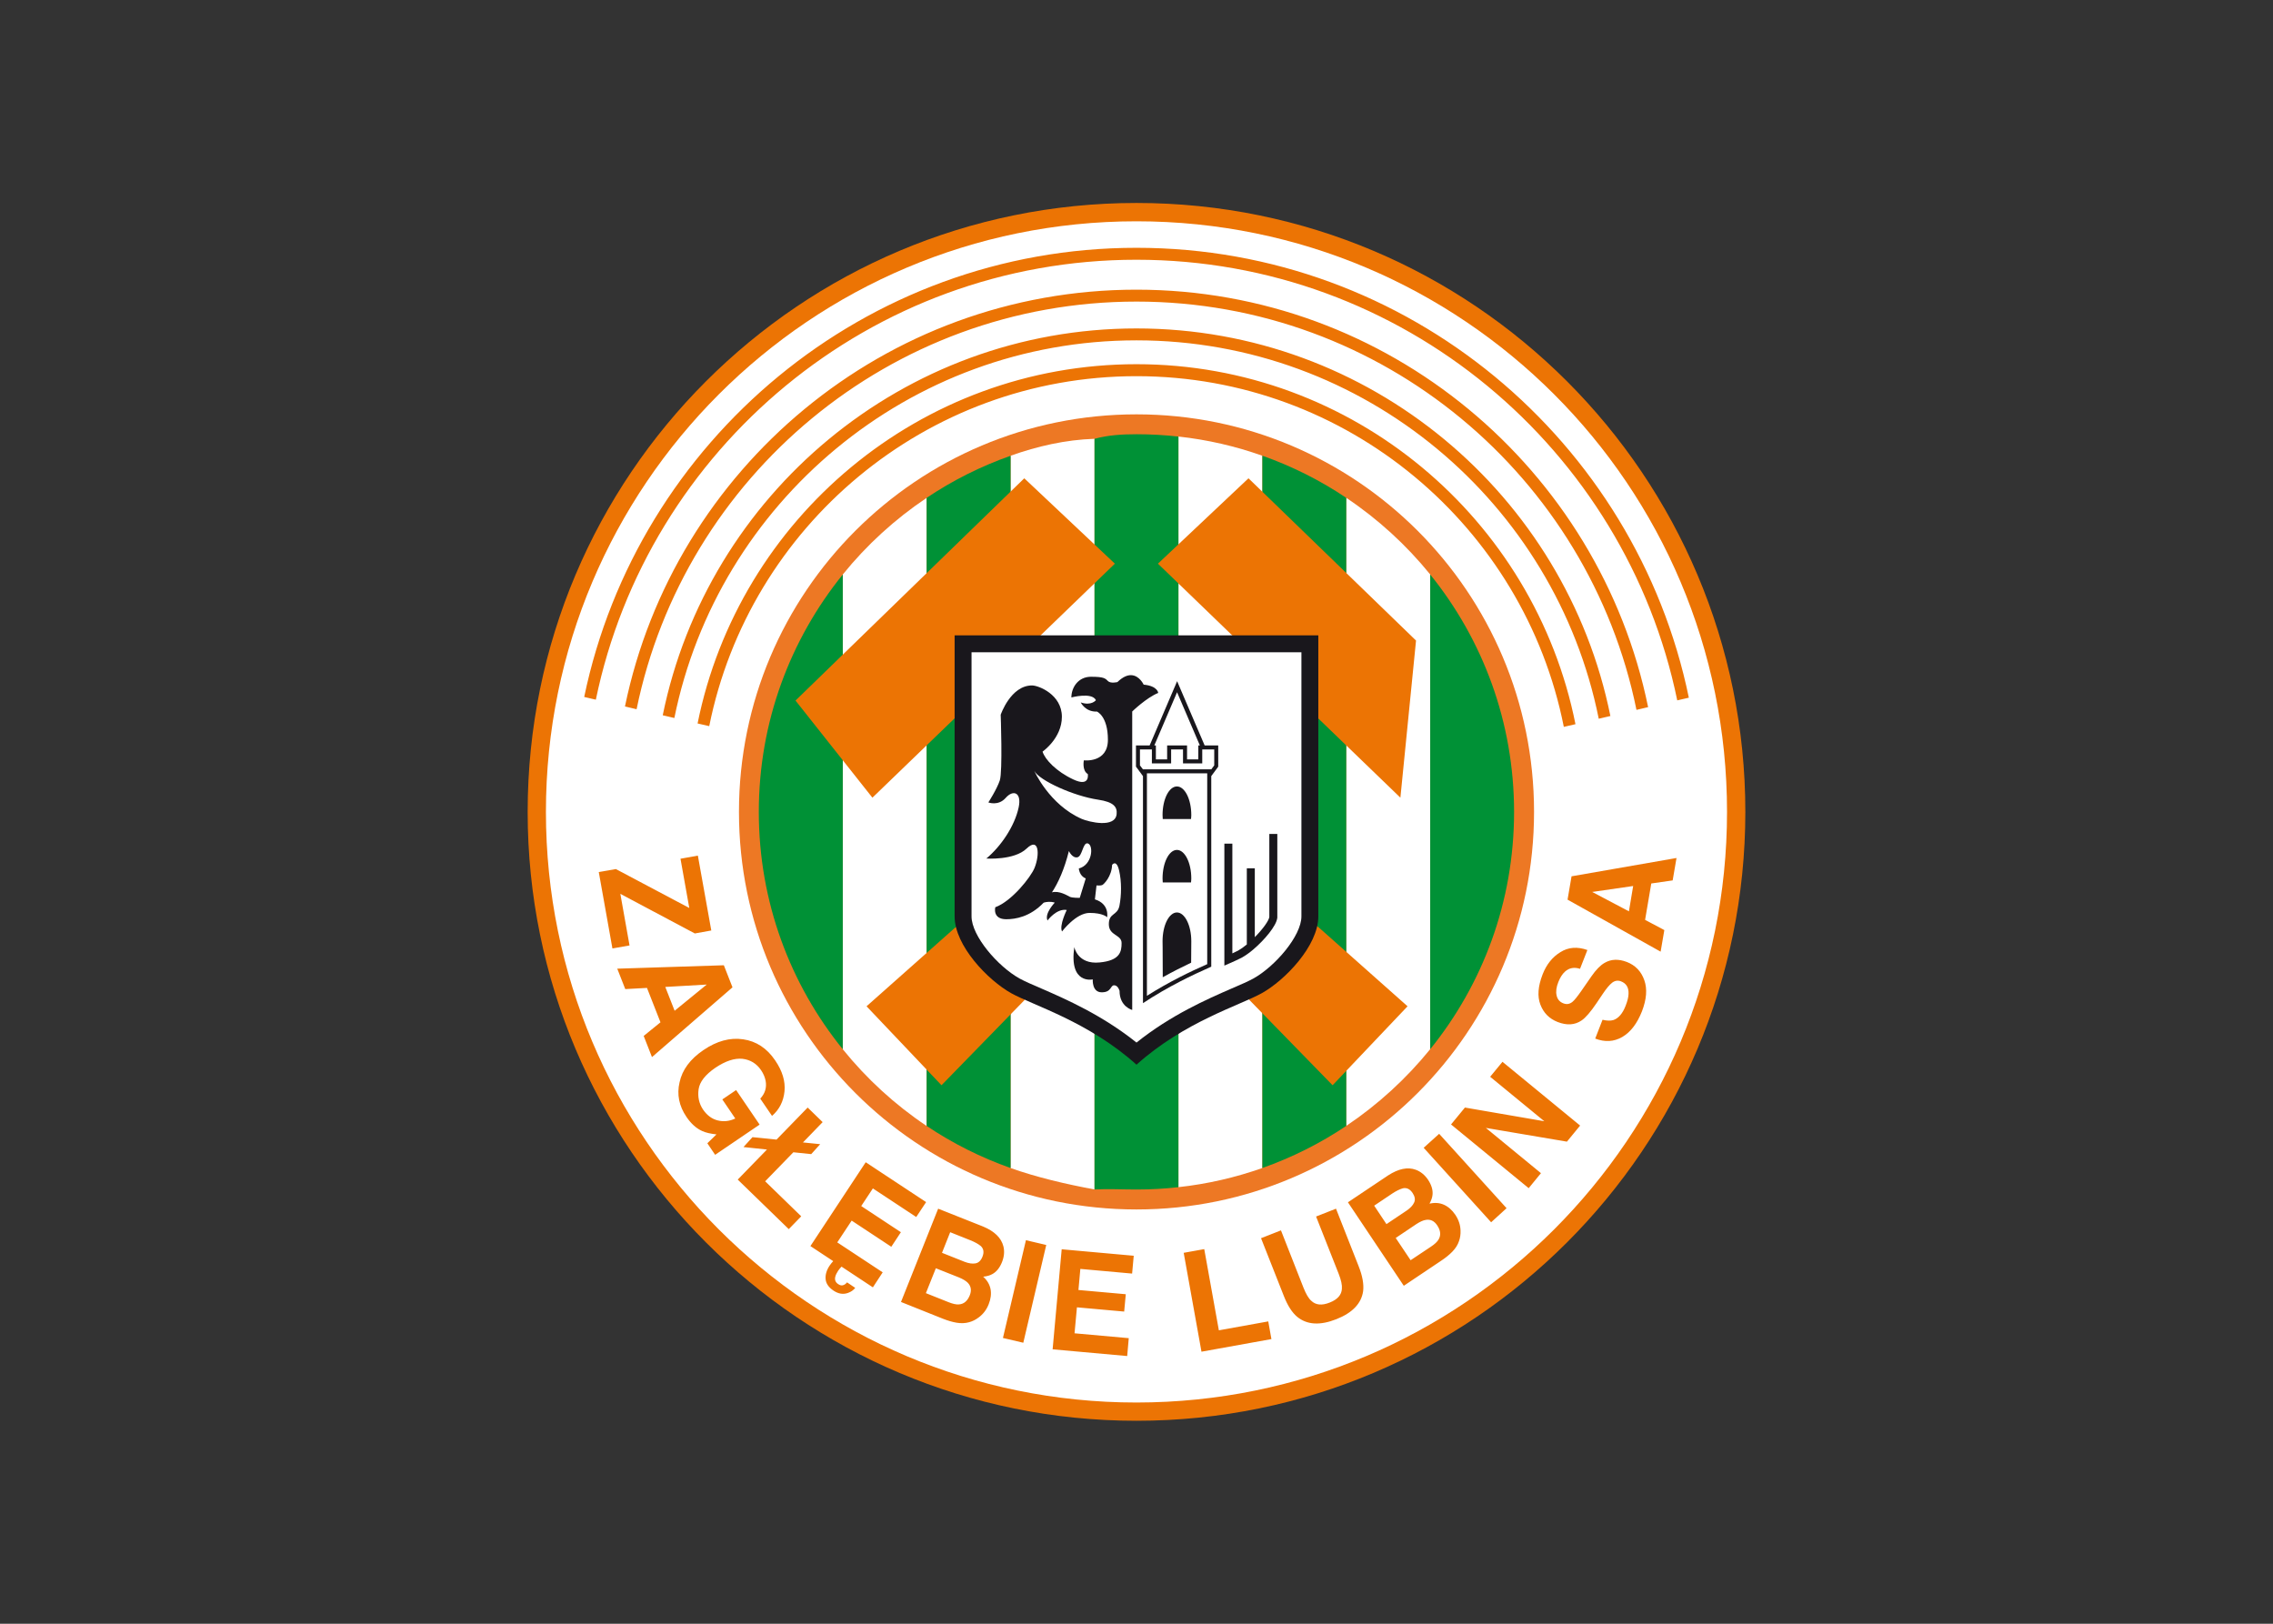 <svg clip-rule="evenodd" fill-rule="evenodd" stroke-linejoin="round" stroke-miterlimit="2" viewBox="0 0 560 400" xmlns="http://www.w3.org/2000/svg"><rect x="0" y="0" width="560" height="400" fill="#333333" stroke="none"/><g fill-rule="nonzero" transform="matrix(1.2 0 0 1.2 130 50)"><path d="m125 0c-69.041 0-125 55.968-125 125-.002 69.03 55.959 125 125 125 69.03 0 125-55.97 125-125 0-69.032-55.97-125-125-125" fill="#ec7404"/><path d="m125 3.762c-66.97 0-121.25 54.278-121.25 121.24.001 66.96 54.28 121.25 121.25 121.25 66.96-.01 121.24-54.29 121.24-121.25s-54.28-121.24-121.24-121.24" fill="#fff"/><path d="m124.99 11.655c54.66 0 100.42 38.896 111.03 90.455l2.38-.55c-10.87-52.659-57.58-92.357-113.41-92.357-55.763 0-102.45 39.631-113.38 92.207l2.389.56c10.669-51.501 56.387-90.315 110.99-90.315m0 8.589c50.6 0 92.94 36.057 102.66 83.816l2.39-.56c-9.99-48.833-53.29-85.701-105.05-85.701-51.699 0-94.972 36.793-105.01 85.561l2.385.57c9.785-47.703 52.085-83.686 102.62-83.686m.01 7.957c46.84 0 86.01 33.428 94.91 77.679l2.39-.56c-9.16-45.333-49.31-79.563-97.3-79.563-47.94 0-88.047 34.148-97.261 79.413l2.386.56c8.953-44.176 48.095-77.529 94.875-77.529m0 7.356c43.36 0 79.61 30.99 87.74 71.993l2.39-.55c-8.39-42.087-45.62-73.902-90.13-73.902-44.462 0-81.642 31.74-90.105 73.752l2.392.55c8.203-40.927 44.41-71.843 87.713-71.843" fill="#ec7404"/><path d="m19.029 141.83 15.291 8.13 3.381-.61-2.757-15.37-3.566.64 1.805 10.11-15.075-7.99-3.508.61 2.802 15.69 3.514-.62zm11.145 24-1.917-4.89 8.507-.49zm10.105-9.34-21.882.7 1.642 4.19 4.458-.24 2.772 7.06-3.448 2.8 1.702 4.34 16.532-14.32zm2.519 25.62-2.831 1.92 2.66 3.92c-1.219.57-2.422.69-3.611.39-1.196-.3-2.2-1.05-3.009-2.23-.825-1.23-1.122-2.6-.914-4.15.215-1.53 1.374-3.01 3.447-4.43 2.073-1.39 3.916-2 5.551-1.84 1.619.19 2.905.97 3.833 2.34.483.71.796 1.45.937 2.2.245 1.37-.119 2.57-1.107 3.64l2.414 3.54c1.501-1.29 2.356-2.99 2.564-5.04.2-2.06-.431-4.17-1.91-6.34-1.694-2.51-3.886-3.95-6.575-4.34-2.698-.4-5.41.34-8.159 2.21-2.719 1.84-4.354 4.05-4.904 6.62-.586 2.48-.104 4.86 1.427 7.11.929 1.37 1.991 2.33 3.202 2.88.706.33 1.687.56 2.95.7l-1.872 1.82 1.597 2.37 9.132-6.2zm11.754 12.77 3.663.38 1.843-2.04-3.537-.36 4.042-4.17-3.076-2.99-6.397 6.58-4.934-.5-1.843 2.03 4.815.51-5.996 6.17 10.477 10.17 2.555-2.63-7.4-7.19zm20.106 19.4 1.969-2.99-8.143-5.37 2.392-3.62 8.901 5.87 2.029-3.06-12.401-8.18-11.353 17.21 4.681 3.09c-.238.26-.483.54-.706.87-.647.95-.929 1.9-.855 2.8.075.92.617 1.71 1.62 2.38s1.999.83 2.98.47c.624-.22 1.107-.56 1.478-1.03l-1.672-1.13c-.252.3-.527.5-.824.58-.298.11-.632.02-1.011-.23-.542-.36-.743-.86-.587-1.5.082-.35.275-.76.587-1.24.245-.34.476-.62.699-.84l6.434 4.25 2.014-3.08-9.325-6.15 2.957-4.47zm18.716 2.04c-.319.8-.802 1.26-1.448 1.37-.639.11-1.375 0-2.207-.32l-4.651-1.85 1.679-4.23 4.161 1.66c.914.36 1.634.77 2.139 1.19.58.56.684 1.28.327 2.18m-2.6 7.91c-.468 1.18-1.211 1.81-2.229 1.88-.557.05-1.248-.11-2.088-.44l-4.696-1.87 2.043-5.11 4.763 1.89c.817.34 1.419.71 1.798 1.09.669.71.81 1.56.409 2.56m6.613-6.8c.445-1.13.549-2.22.282-3.26-.446-1.73-1.828-3.07-4.146-4.04l-9.243-3.67-7.631 19.15 8.627 3.45c.973.38 1.902.66 2.801.81s1.753.12 2.548-.1c.706-.19 1.36-.52 1.954-.97.929-.68 1.628-1.58 2.073-2.72.439-1.1.565-2.14.387-3.1-.193-.97-.691-1.82-1.516-2.56.765-.08 1.382-.25 1.872-.53.862-.46 1.524-1.3 1.992-2.46m4.913-4.5-4.72 20.07 4.18.98 4.71-20.07zm5.48 22.4 15.31 1.38.32-3.67-11.13-1 .49-5.33 9.7.87.33-3.56-9.72-.87.39-4.33 10.63.96.33-3.66-14.79-1.33zm34.13-3.9-3-16.67-4.22.76 3.65 20.3 14.36-2.59-.65-3.63zm24.05-24.97-4.09 1.61 4.64 11.76c.51 1.3.73 2.34.66 3.06-.06 1.26-.89 2.21-2.5 2.84-1.62.65-2.88.52-3.79-.37-.55-.47-1.07-1.37-1.6-2.69l-4.62-11.76-4.09 1.61 4.65 11.78c.79 2.04 1.73 3.51 2.81 4.39 2.01 1.62 4.67 1.77 7.99.46 3.31-1.3 5.15-3.23 5.51-5.76.17-1.4-.12-3.11-.93-5.14zm21.07 6.31c-.28.48-.8.97-1.55 1.47l-4.2 2.8-3.06-4.57 4.26-2.86c.74-.48 1.38-.77 1.92-.85.95-.16 1.73.21 2.33 1.11.71 1.05.81 2.02.3 2.9m-13.23-6.93 3.71-2.49c.82-.54 1.56-.9 2.2-1.08.79-.16 1.44.17 1.98.97.47.72.59 1.38.31 1.96-.27.6-.79 1.14-1.52 1.64l-4.16 2.79zm14.32-.19c-.9-.4-1.89-.47-2.96-.22.36-.67.57-1.28.62-1.82.1-.99-.21-2-.9-3.06-.68-1.01-1.53-1.71-2.54-2.08-1.66-.61-3.55-.21-5.65 1.14l-8.28 5.54 11.47 17.14 7.71-5.17c.87-.58 1.63-1.19 2.26-1.84.64-.66 1.1-1.37 1.36-2.15.25-.69.35-1.42.32-2.17-.03-1.15-.39-2.22-1.07-3.24-.66-.98-1.45-1.67-2.34-2.07m-4.16-11.69 13.85 15.29 3.17-2.89-13.84-15.27zm13.65-14.58 11.12 9.13-16.3-2.81-2.85 3.47 15.94 13.08 2.52-3.08-11.31-9.29 16.64 2.82 2.71-3.3-15.94-13.09zm28.08-23.56c-1.72-.66-3.25-.61-4.59.18-.87.5-1.77 1.42-2.69 2.75l-2.1 3.03c-.81 1.16-1.4 1.89-1.78 2.2-.58.49-1.22.6-1.91.32-.74-.29-1.2-.83-1.37-1.62-.18-.78-.06-1.69.35-2.73.37-.94.83-1.67 1.4-2.18.86-.76 1.89-.93 3.06-.55l1.51-3.86c-2.06-.73-3.92-.59-5.54.44-1.65 1.01-2.86 2.53-3.65 4.56-.95 2.45-1.11 4.51-.46 6.2.64 1.7 1.82 2.9 3.55 3.58 1.89.73 3.52.63 4.91-.32.83-.56 1.86-1.76 3.11-3.61l1.25-1.86c.74-1.1 1.38-1.87 1.93-2.29.57-.43 1.17-.51 1.8-.27 1.09.42 1.61 1.28 1.55 2.57-.02.68-.22 1.49-.6 2.45-.61 1.58-1.45 2.56-2.49 2.92-.58.18-1.32.17-2.25-.05l-1.5 3.86c2 .77 3.84.66 5.56-.33 1.69-.99 3.04-2.74 4.03-5.25.95-2.47 1.13-4.59.49-6.4-.63-1.8-1.82-3.05-3.57-3.74m.41-10.4-7.54-3.98 8.41-1.22zm8.98-6.35.79-4.6-21.55 3.76-.82 4.79 19.11 10.68.76-4.43-3.95-2.1 1.27-7.47z" fill="#ec7404"/><path d="m206.62 125c0 45.09-36.54 81.62-81.62 81.62-45.078 0-81.617-36.53-81.617-81.62 0-45.088 36.539-81.607 81.617-81.607 45.08 0 81.62 36.519 81.62 81.607" fill="#ed7824"/><path d="m64.694 76.273v97.457c4.904 6.07 10.714 11.4 17.223 15.75v-128.94c-6.509 4.358-12.319 9.67-17.223 15.733m34.454-24.378v146.22c5.482 1.94 11.252 3.28 17.232 4.4v-154.1c-5.98.191-11.75 1.529-17.232 3.475m34.462-3.938v154.09c5.97-.65 11.74-1.99 17.23-3.93v-146.22c-5.49-1.951-11.26-3.289-17.23-3.943m34.45 12.579v128.94c6.51-4.37 12.32-9.68 17.24-15.75v-97.457c-4.92-6.063-10.73-11.375-17.24-15.737" fill="#fff"/><path d="m47.456 125.01c0 18.46 6.465 35.41 17.238 48.72v-97.457c-10.773 13.322-17.238 30.267-17.238 48.737m34.461-64.474v128.94c5.32 3.56 11.093 6.47 17.231 8.64v-146.22c-6.138 2.165-11.911 5.07-17.231 8.636m43.073-13.054c-2.91 0-5.78.163-8.61.936v154.1c2.83-.15 5.7.01 8.61.01s5.79-.16 8.62-.48v-154.09c-2.83-.315-5.71-.478-8.62-.478m25.85 4.413v146.22c6.13-2.17 11.92-5.08 17.22-8.64v-128.94c-5.3-3.57-11.09-6.475-17.22-8.645m34.46 121.84c10.77-13.31 17.22-30.26 17.22-48.72 0-18.47-6.45-35.415-17.22-48.737z" fill="#009136"/><path d="m148.07 163.5 17.19 17.62 15.39-16.21-18.56-16.48zm-60.142-14.88-18.352 16.29 15.388 16.21 17.106-17.55m45.92-107.05-18.59 17.527 32.93 31.779 16.85 16.26 3.21-32.257zm-27.43 17.527-18.6-17.527-46.969 45.626 15.788 19.94z" fill="#ec7404"/><path d="m162.33 88.764h-74.672v57.686c0 6.02 6.827 13.11 11.647 15.79 4.545 2.52 15.905 5.86 25.695 14.66 9.79-8.8 21.14-12.14 25.69-14.66 4.83-2.68 11.64-9.77 11.64-15.79z" fill="#19171c"/><path d="m158.86 92.237h-67.728v54.213c0 4.02 5.387 10.27 9.858 12.76 1.03.56 2.61 1.26 4.45 2.04 5.08 2.21 12.52 5.47 19.56 11.11 7.04-5.64 14.47-8.9 19.56-11.11 1.84-.78 3.41-1.48 4.44-2.04 4.47-2.49 9.86-8.74 9.86-12.76z" fill="#fff"/><path d="m123.91 96.936c-.77-.023-1.71.334-2.83 1.419 0 0-1.39.349-1.95-.216-.56-.572-.88-.876-3.48-.876-2.61 0-4.02 2.191-4.02 4.247 0 0 4.23-1.13 5.04.56 0 0-.92 1.22-3.12.46 0 0 .93 1.98 3.33 1.88 0 0 2.25.92 2.25 5.78 0 4.84-4.94 4.23-4.94 4.23s-.42 2.09.81 2.81c0 0 .52 2.76-2.98 1.11-3.47-1.62-5.8-4.07-6.31-5.71 0 0 3.97-2.74 3.97-7.15 0-4.58-4.8-6.434-6.13-6.434-4.388 0-6.431 6.014-6.431 6.014s.424 11.66-.186 13.49c-.616 1.83-2.347 4.51-2.347 4.51s2.028.8 3.559-.93c1.53-1.75 3.315-1.15 2.665 1.93-.815 3.88-3.676 8.06-6.641 10.52 0 0 5.714.4 8.271-2.05 2.55-2.45 2.74 1.23 1.62 3.99-.78 1.9-4.682 6.83-8.055 8.06 0 0-.624 2.46 2.251 2.46 1.914 0 4.894-.49 7.694-3.41.56-.16 1.38-.28 2.27 0 0 0-2.17 2.24-1.49 3.67 0 0 1.84-2.52 3.95-2.16 0 0-1.58 3.18-.97 4.41 0 0 2.86-3.81 5.66-3.81 2.79 0 3.6.89 3.6.89 0-.01.55-2.72-2.51-3.67l.33-2.86s.82.07 1.16-.07 1.96-1.77 2.04-4.15c0 0 .88-1.24 1.44 1.16.54 2.31.48 5.09.07 7.22-.41 2.09-2.18 1.42-2.18 3.8 0 2.39 2.62 2.1 2.62 3.86 0 1.77-.31 3.59-4.51 3.99-4.56.45-5.2-3.16-5.2-3.16-1.12 7.76 3.79 6.64 3.79 6.64s-.21 2.65 1.84 2.65c2.04 0 1.73-1.44 2.55-1.44.81 0 1.11 1.14 1.11 1.14 0 3.27 2.6 3.92 2.6 3.92v-61.27s2.9-2.82 5.34-3.81c0 0-.1-1.43-2.99-1.698 0 0-.86-1.894-2.56-1.946zm-19.9 19.644c1.03 1.98 8.1 5.18 13.13 5.92 3.15.47 3.93 1.47 3.78 2.95-.29 2.96-5.72 1.61-7.15 1-6.69-2.92-9.76-9.87-9.76-9.87zm10.9 14.88c.06.01.11.02.18.05 1.12.5.83 4.4-1.93 5.11 0 0 .09 1.54 1.42 2.04 0 0-.93 2.97-1.23 3.99 0 0-1.53.04-2.07-.23-.47-.24-2.15-1.3-3.64-.9 1.33-2.03 2.55-4.76 3.48-8.48 0 0 .7 1.53 1.77 1.28.99-.25 1.09-2.95 2.02-2.86z" fill="#19171c"/><path d="m141.78 111.36h-2.79l-5.24-12.222-.41-.966-.41.966-5.23 12.222h-2.81v4.36l.09.11 1.35 1.83v46.61c5.15-3.41 10.11-5.76 14.02-7.49v-39.12l1.35-1.83.08-.11z" fill="#19171c"/><path d="m127.14 117.09v45.67c4.57-2.89 8.91-4.97 12.38-6.5v-39.17zm6.16 2.69c1.62 0 2.95 2.63 2.95 5.88 0 .27-.03.54-.06.81h-5.8c-.02-.27-.04-.54-.04-.81 0-3.25 1.32-5.88 2.95-5.88zm0 13.03c1.62 0 2.95 2.63 2.95 5.87 0 .26-.03.55-.06.81h-5.8c-.02-.26-.04-.55-.04-.81 0-3.24 1.32-5.87 2.95-5.87zm0 12.84c1.62 0 2.95 2.66 2.95 5.9 0 .2-.02.42-.03 4.41-1.8.85-3.76 1.84-5.83 2.99-.01-6.89-.04-7.14-.04-7.4 0-3.24 1.32-5.9 2.95-5.9zm5.2-33.47v2.87h-3.95v-2.87h-2.44v2.87h-3.95v-2.87h-2.45v3.28l.62.82v-.01h14.02v.01l.61-.82v-3.28zm-9.52-.82v2.87h2.31v-2.87h4.09v2.87h2.31v-2.87h.32l-4.68-10.92-4.67 10.92z" fill="#fff"/><path d="m152.27 129.53v17.07c-.12.75-1.28 2.41-2.98 4.12v-14.13h-1.64v15.63c-.62.52-1.24.95-1.81 1.27-.22.11-.68.33-1.16.56v-22.53h-1.64v25.04l1.14-.5c.21-.08 1.92-.85 2.45-1.14.76-.43 1.55-.99 2.36-1.68 2.27-1.94 4.7-4.78 4.91-6.46l.01-.04v-17.21z" fill="#19171c"/></g></svg>